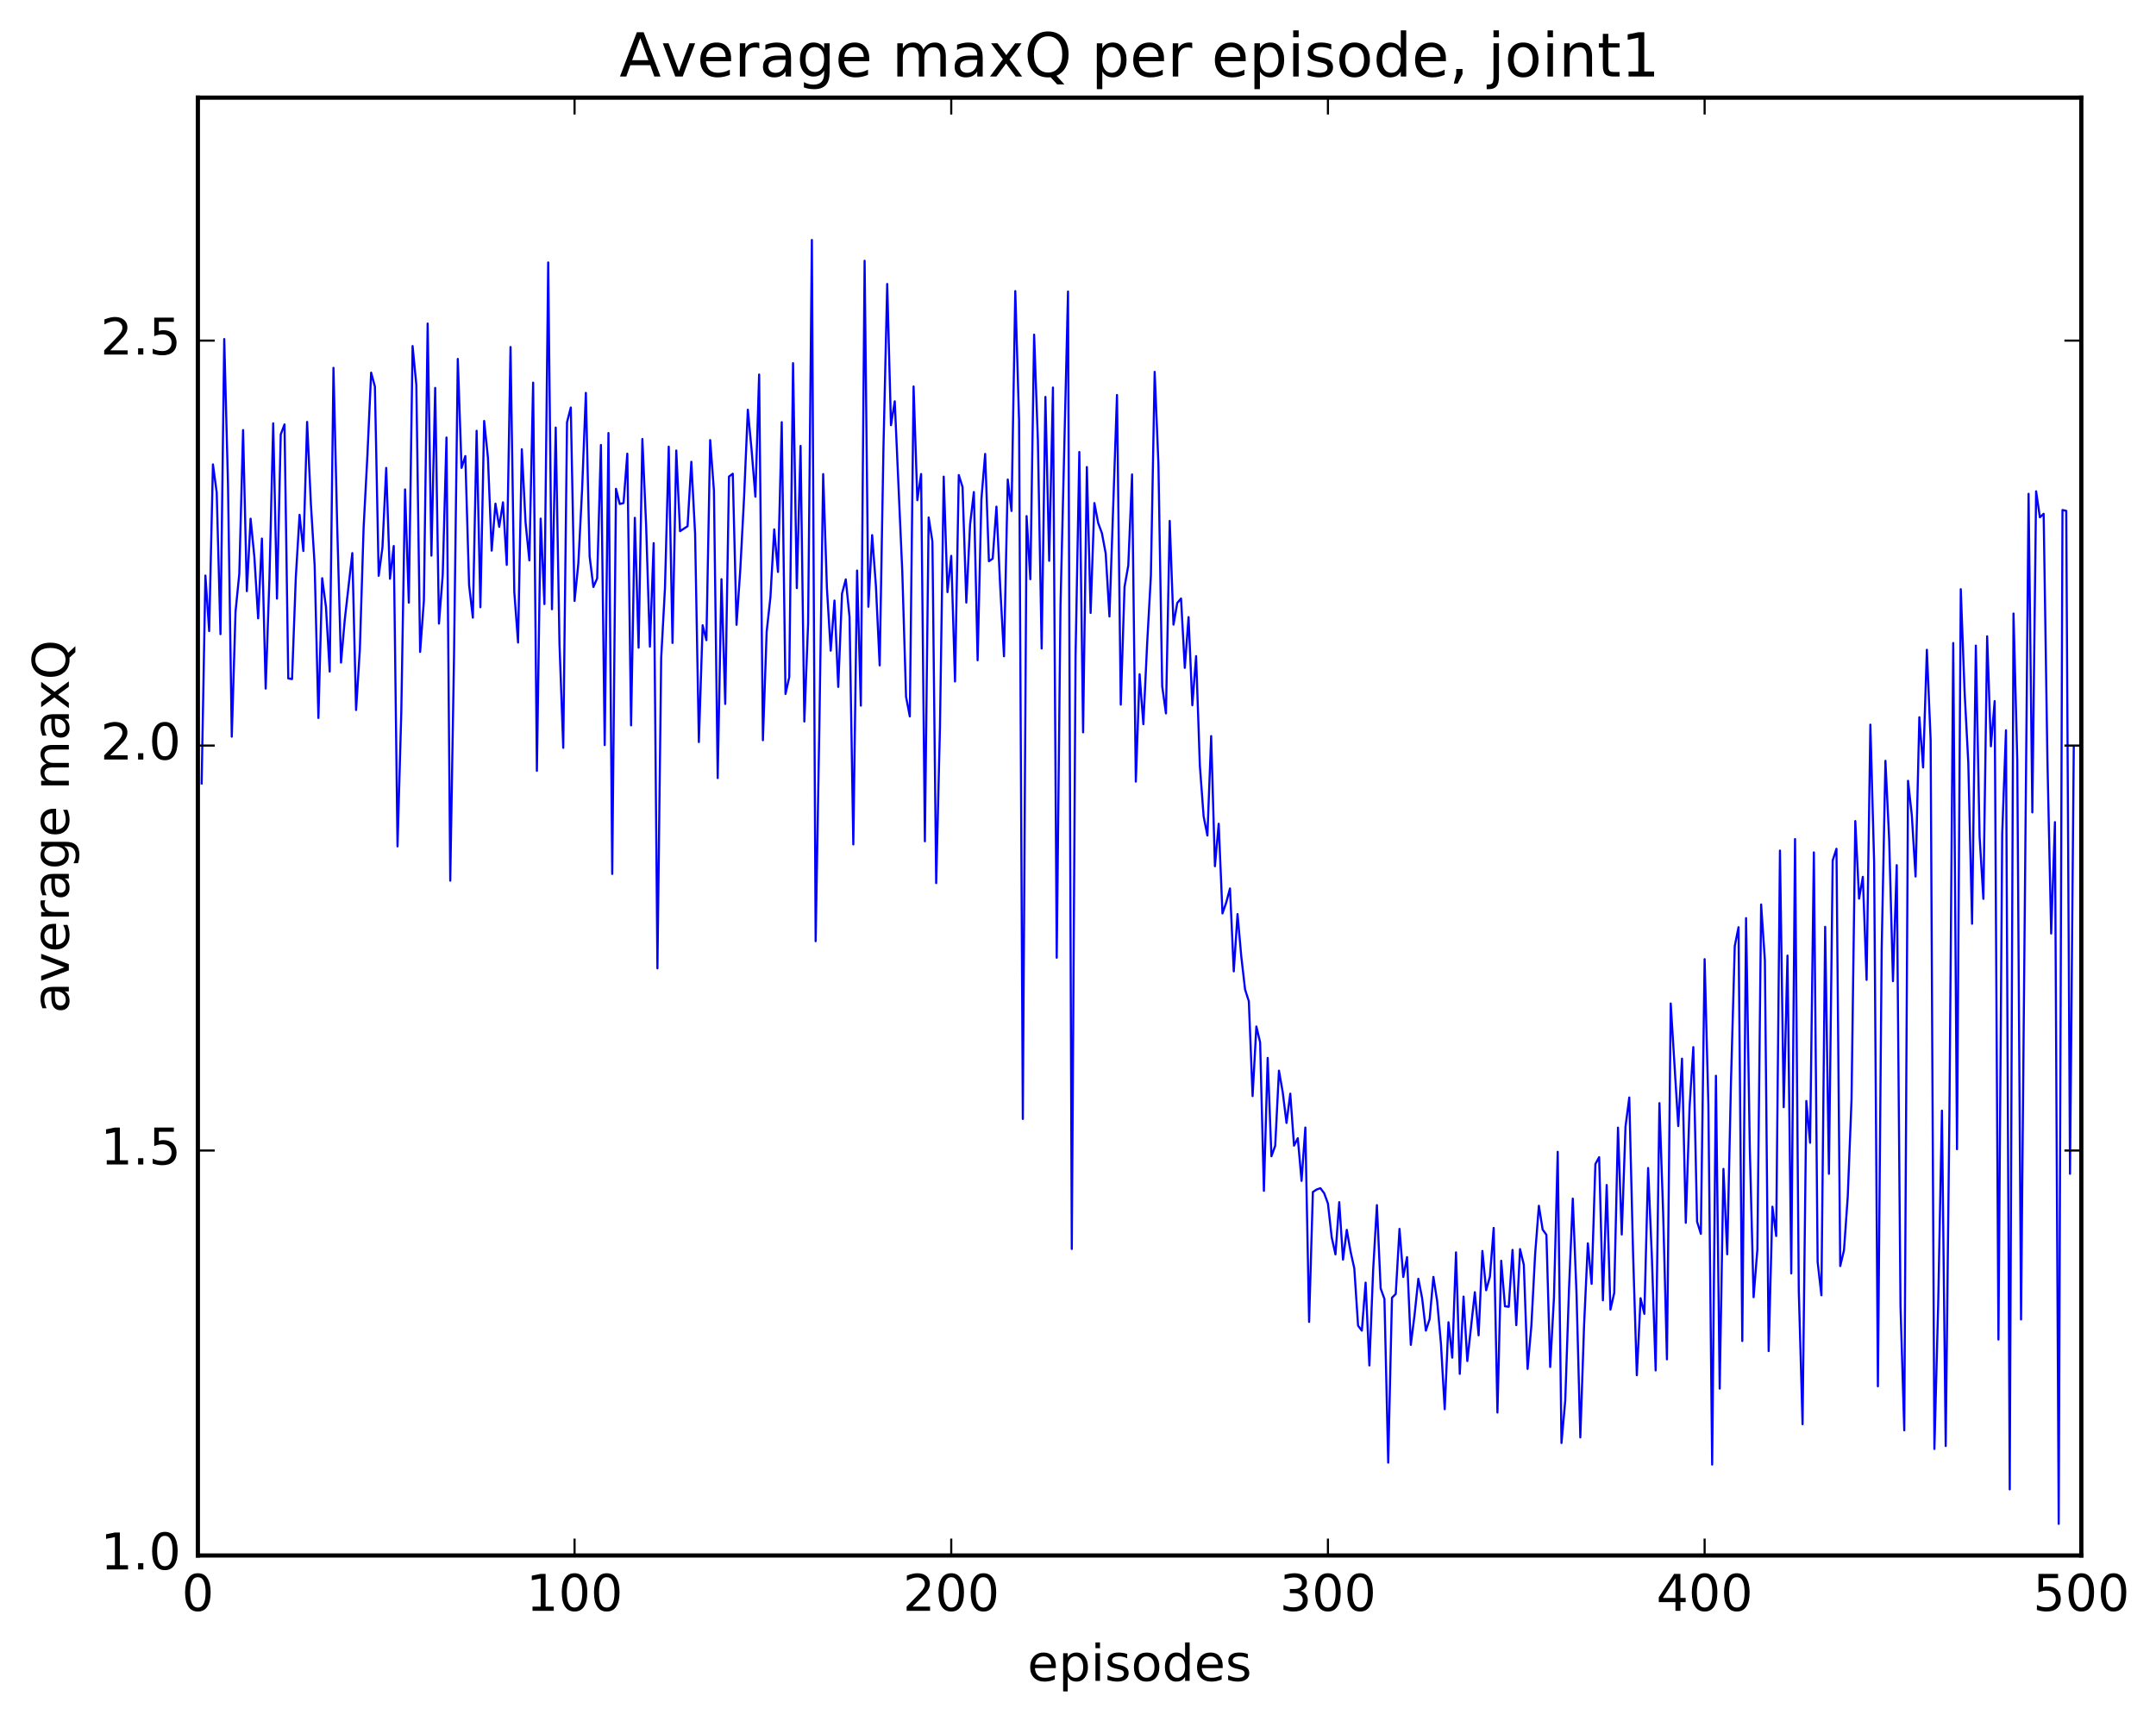 <?xml version="1.0" encoding="utf-8" standalone="no"?>
<!DOCTYPE svg PUBLIC "-//W3C//DTD SVG 1.1//EN"
  "http://www.w3.org/Graphics/SVG/1.1/DTD/svg11.dtd">
<!-- Created with matplotlib (http://matplotlib.org/) -->
<svg height="408pt" version="1.1" viewBox="0 0 511 408" width="511pt" xmlns="http://www.w3.org/2000/svg" xmlns:xlink="http://www.w3.org/1999/xlink">
 <defs>
  <style type="text/css">
*{stroke-linecap:butt;stroke-linejoin:round;stroke-miterlimit:100000;}
  </style>
 </defs>
 <g id="figure_1">
  <g id="patch_1">
   <path d="M 0 408.169 
L 511.95 408.169 
L 511.95 0 
L 0 0 
z
" style="fill:#ffffff;"/>
  </g>
  <g id="axes_1">
   <g id="patch_2">
    <path d="M 46.898 368.742 
L 493.298 368.742 
L 493.298 23.142 
L 46.898 23.142 
z
" style="fill:#ffffff;"/>
   </g>
   <g id="line2d_1">
    <path clip-path="url(#p06e5ae8730)" d="M 47.79 185.722 
L 48.683 136.437 
L 49.576 149.6 
L 50.469 110.088 
L 51.361 116.754 
L 52.254 150.332 
L 53.147 80.374 
L 54.04 114.935 
L 54.933 174.639 
L 55.825 144.963 
L 56.718 136.006 
L 57.611 101.953 
L 58.504 140.141 
L 59.397 122.96 
L 60.289 132.054 
L 61.182 146.595 
L 62.075 127.671 
L 62.968 163.232 
L 63.861 137.112 
L 64.754 100.355 
L 65.646 141.906 
L 66.539 102.986 
L 67.432 100.616 
L 68.325 160.825 
L 69.218 160.987 
L 70.11 136.837 
L 71.003 122.041 
L 71.896 130.62 
L 72.789 100.016 
L 73.681 119.39 
L 74.574 133.997 
L 75.467 170.205 
L 76.36 137.064 
L 77.253 143.84 
L 78.145 159.2 
L 79.038 87.2 
L 79.931 125.047 
L 80.824 157.076 
L 81.717 146.879 
L 83.502 131.111 
L 84.395 168.319 
L 85.288 153.939 
L 86.181 125.048 
L 87.073 108.077 
L 87.966 88.332 
L 88.859 91.66 
L 89.752 136.497 
L 90.645 129.773 
L 91.537 110.925 
L 92.43 137.206 
L 93.323 129.431 
L 94.216 200.647 
L 95.109 168.97 
L 96.001 116.017 
L 96.894 142.872 
L 97.787 82.031 
L 98.68 91.244 
L 99.573 154.539 
L 100.466 142.399 
L 101.358 76.696 
L 102.251 131.719 
L 103.144 91.951 
L 104.037 147.832 
L 104.93 136.286 
L 105.822 103.717 
L 106.715 208.772 
L 107.608 155.647 
L 108.501 85.085 
L 109.394 110.924 
L 110.286 108.109 
L 111.179 138.695 
L 112.072 146.429 
L 112.965 102.123 
L 113.858 143.943 
L 114.75 99.796 
L 115.643 108.45 
L 116.536 130.531 
L 117.429 119.395 
L 118.322 124.907 
L 119.214 119.079 
L 120.107 133.913 
L 121 82.263 
L 121.893 140.324 
L 122.785 152.321 
L 123.678 106.497 
L 124.571 123.917 
L 125.464 132.842 
L 126.357 90.706 
L 127.249 182.731 
L 128.142 122.943 
L 129.035 143.202 
L 129.928 62.214 
L 130.821 144.426 
L 131.714 101.357 
L 132.606 152.694 
L 133.499 177.276 
L 134.392 100.097 
L 135.285 96.602 
L 136.178 142.464 
L 137.07 133.603 
L 137.963 116.122 
L 138.856 93.14 
L 139.749 131.918 
L 140.642 139.153 
L 141.534 137.101 
L 142.427 105.479 
L 143.32 176.623 
L 144.213 102.659 
L 145.106 207.173 
L 145.998 115.876 
L 146.891 119.481 
L 147.784 119.25 
L 148.677 107.549 
L 149.57 171.955 
L 150.462 122.749 
L 151.355 153.543 
L 152.248 104.064 
L 153.141 124.57 
L 154.034 153.293 
L 154.926 128.751 
L 155.819 229.561 
L 156.712 155.939 
L 157.605 139.433 
L 158.498 105.883 
L 159.39 152.416 
L 160.283 106.798 
L 161.176 125.923 
L 162.962 124.747 
L 163.854 109.463 
L 164.747 126.568 
L 165.64 175.909 
L 166.533 148.221 
L 167.425 151.767 
L 168.318 104.324 
L 169.211 116.321 
L 170.104 184.445 
L 170.997 137.3 
L 171.889 166.877 
L 172.782 112.965 
L 173.675 112.301 
L 174.568 148.123 
L 175.461 134.977 
L 176.353 117.939 
L 177.246 97.126 
L 178.139 106.691 
L 179.032 117.738 
L 179.925 88.783 
L 180.817 175.476 
L 181.71 149.743 
L 182.603 141.566 
L 183.496 125.497 
L 184.389 135.584 
L 185.281 100.081 
L 186.174 164.507 
L 187.067 160.499 
L 187.96 86.094 
L 188.853 139.419 
L 189.745 105.708 
L 190.638 171.042 
L 191.531 147.868 
L 192.424 56.88 
L 193.317 223.119 
L 194.209 171.613 
L 195.102 112.385 
L 195.995 139.479 
L 196.888 154.251 
L 197.781 142.364 
L 198.673 162.845 
L 199.566 140.743 
L 200.459 137.344 
L 201.352 146.281 
L 202.245 200.181 
L 203.137 135.251 
L 204.03 167.279 
L 204.923 61.815 
L 205.816 143.838 
L 206.709 126.855 
L 207.601 138.869 
L 208.494 157.736 
L 209.387 106.317 
L 210.28 67.317 
L 211.173 100.793 
L 212.065 95.132 
L 213.851 135.467 
L 214.744 165.16 
L 215.637 169.836 
L 216.53 91.616 
L 217.422 118.581 
L 218.315 112.374 
L 219.208 199.434 
L 220.101 122.671 
L 220.994 128.363 
L 221.886 209.348 
L 222.779 172.577 
L 223.672 112.986 
L 224.565 140.373 
L 225.458 131.77 
L 226.35 161.555 
L 227.243 112.612 
L 228.136 115.464 
L 229.029 142.85 
L 229.922 124.34 
L 230.814 116.647 
L 231.707 156.525 
L 232.6 118.366 
L 233.493 107.598 
L 234.386 133.046 
L 235.278 132.437 
L 236.171 120.102 
L 237.064 139.137 
L 237.957 155.575 
L 238.85 113.674 
L 239.742 121.134 
L 240.635 69.004 
L 241.528 99.622 
L 242.421 265.258 
L 243.314 122.343 
L 244.206 137.305 
L 245.099 79.332 
L 245.992 104.397 
L 246.885 153.736 
L 247.778 94.093 
L 248.67 132.94 
L 249.563 91.87 
L 250.456 227.043 
L 251.349 143.52 
L 253.134 69.106 
L 254.027 296.084 
L 254.92 155.476 
L 255.813 107.146 
L 256.705 173.606 
L 257.598 110.71 
L 258.491 145.301 
L 259.384 119.248 
L 260.277 123.971 
L 261.17 126.393 
L 262.062 131.201 
L 262.955 146.145 
L 264.741 93.631 
L 265.634 167.049 
L 266.526 139.158 
L 267.419 134.047 
L 268.312 112.469 
L 269.205 185.288 
L 270.098 159.835 
L 270.99 171.68 
L 271.883 152.672 
L 272.776 136.455 
L 273.669 88.149 
L 274.562 110.004 
L 275.454 162.667 
L 276.347 169.124 
L 277.24 123.487 
L 278.133 148.081 
L 279.026 142.931 
L 279.918 141.883 
L 280.811 158.324 
L 281.704 146.293 
L 282.597 167.183 
L 283.49 155.535 
L 284.382 181.513 
L 285.275 193.542 
L 286.168 198.074 
L 287.061 174.487 
L 287.954 205.352 
L 288.846 195.28 
L 289.739 216.541 
L 290.632 213.949 
L 291.525 210.614 
L 292.418 230.277 
L 293.31 216.691 
L 294.203 226.772 
L 295.096 234.559 
L 295.989 237.374 
L 296.882 259.843 
L 297.774 243.338 
L 298.667 247.101 
L 299.56 282.301 
L 300.453 250.79 
L 301.346 274.109 
L 302.238 271.621 
L 303.131 253.806 
L 304.024 258.927 
L 304.917 266.203 
L 305.81 259.261 
L 306.702 271.586 
L 307.595 269.82 
L 308.488 279.946 
L 309.381 267.291 
L 310.274 313.372 
L 311.166 282.578 
L 312.059 281.99 
L 312.952 281.677 
L 313.845 282.866 
L 314.738 285.3 
L 315.63 293.318 
L 316.523 297.373 
L 317.416 284.986 
L 318.309 298.612 
L 319.202 291.549 
L 320.094 296.66 
L 320.987 300.68 
L 321.88 314.261 
L 322.773 315.449 
L 323.666 304.058 
L 324.558 323.695 
L 325.451 301.145 
L 326.344 285.685 
L 327.237 305.443 
L 328.13 307.935 
L 329.022 346.737 
L 329.915 307.636 
L 330.808 306.755 
L 331.701 291.323 
L 332.594 302.726 
L 333.486 298.013 
L 334.379 318.819 
L 335.272 311.695 
L 336.165 303.152 
L 337.058 307.7 
L 337.95 315.444 
L 338.843 312.692 
L 339.736 302.7 
L 340.629 308.457 
L 341.522 318.527 
L 342.414 334.064 
L 343.307 313.449 
L 344.2 321.845 
L 345.093 296.889 
L 345.986 325.692 
L 346.878 307.364 
L 347.771 322.646 
L 349.557 306.336 
L 350.45 316.563 
L 351.342 296.55 
L 352.235 305.868 
L 353.128 302.647 
L 354.021 291.088 
L 354.913 334.859 
L 355.806 298.879 
L 356.699 309.679 
L 357.592 309.784 
L 358.485 296.3 
L 359.377 314.137 
L 360.27 296.109 
L 361.163 299.813 
L 362.056 324.518 
L 362.949 314.341 
L 363.841 297.388 
L 364.734 285.832 
L 365.627 291.484 
L 366.52 292.722 
L 367.413 324.06 
L 368.305 307.702 
L 369.198 273.049 
L 370.091 342.08 
L 370.984 332 
L 371.877 305.515 
L 372.769 284.139 
L 373.662 306.889 
L 374.555 340.757 
L 375.448 314.172 
L 376.341 294.744 
L 377.233 304.36 
L 378.126 275.966 
L 379.019 274.314 
L 379.912 308.257 
L 380.805 280.912 
L 381.697 310.458 
L 382.59 306.496 
L 383.483 267.319 
L 384.376 292.65 
L 385.269 267.026 
L 386.161 260.175 
L 387.054 296.957 
L 387.947 326.015 
L 388.84 307.749 
L 389.733 311.466 
L 390.625 276.889 
L 391.518 298.093 
L 392.411 324.875 
L 393.304 261.514 
L 394.197 287.888 
L 395.089 322.256 
L 395.982 237.886 
L 397.768 266.94 
L 398.661 250.961 
L 399.553 289.874 
L 400.446 262.507 
L 401.339 248.229 
L 402.232 289.601 
L 403.125 292.498 
L 404.017 227.38 
L 404.91 262.007 
L 405.803 347.199 
L 406.696 255.023 
L 407.589 329.195 
L 408.481 277.097 
L 409.374 297.344 
L 410.267 256.344 
L 411.16 224.269 
L 412.053 219.805 
L 412.945 317.903 
L 413.838 217.651 
L 414.731 272.373 
L 415.624 307.517 
L 416.517 296.247 
L 417.409 214.415 
L 418.302 227.68 
L 419.195 320.293 
L 420.088 286.057 
L 420.981 293.017 
L 421.873 201.637 
L 422.766 262.472 
L 423.659 226.526 
L 424.552 301.877 
L 425.445 198.904 
L 426.337 306.066 
L 427.23 337.624 
L 428.123 260.994 
L 429.016 270.903 
L 429.909 202.073 
L 430.801 299.14 
L 431.694 307.053 
L 432.587 219.717 
L 433.48 278.267 
L 434.373 203.978 
L 435.265 201.208 
L 436.158 300.134 
L 437.051 296.361 
L 437.944 283.621 
L 438.837 260.702 
L 439.729 194.64 
L 440.622 213.031 
L 441.515 207.864 
L 442.408 232.292 
L 443.301 171.784 
L 444.193 204.405 
L 445.086 328.634 
L 445.979 225.113 
L 446.872 180.362 
L 447.765 199.147 
L 448.658 232.593 
L 449.55 205.099 
L 450.443 309.674 
L 451.336 339.072 
L 452.229 185.099 
L 453.122 193.241 
L 454.014 207.786 
L 454.907 170.025 
L 455.8 181.931 
L 456.693 154.036 
L 457.586 175.438 
L 458.478 343.484 
L 459.371 309.264 
L 460.264 263.295 
L 461.157 342.796 
L 462.05 262.661 
L 462.942 152.435 
L 463.835 272.43 
L 464.728 139.676 
L 465.621 163.745 
L 466.514 180.876 
L 467.406 218.985 
L 468.299 153.044 
L 469.192 198.357 
L 470.085 213.083 
L 470.978 150.841 
L 471.87 176.923 
L 472.763 166.198 
L 473.656 317.562 
L 474.549 197.675 
L 475.442 173.12 
L 476.334 353.079 
L 477.227 145.441 
L 478.12 180.245 
L 479.013 312.791 
L 480.798 117.058 
L 481.691 192.582 
L 482.584 116.465 
L 483.477 122.63 
L 484.37 121.798 
L 485.262 179.987 
L 486.155 221.298 
L 487.048 194.897 
L 487.941 361.247 
L 488.834 120.904 
L 489.726 121.099 
L 490.619 278.26 
L 491.512 176.949 
L 491.512 176.949 
" style="fill:none;stroke:#0000ff;stroke-linecap:square;stroke-width:0.5;"/>
   </g>
   <g id="patch_3">
    <path d="M 46.898 368.742 
L 493.298 368.742 
" style="fill:none;stroke:#000000;stroke-linecap:square;stroke-linejoin:miter;"/>
   </g>
   <g id="patch_4">
    <path d="M 493.298 368.742 
L 493.298 23.142 
" style="fill:none;stroke:#000000;stroke-linecap:square;stroke-linejoin:miter;"/>
   </g>
   <g id="patch_5">
    <path d="M 46.898 368.742 
L 46.898 23.142 
" style="fill:none;stroke:#000000;stroke-linecap:square;stroke-linejoin:miter;"/>
   </g>
   <g id="patch_6">
    <path d="M 46.898 23.142 
L 493.298 23.142 
" style="fill:none;stroke:#000000;stroke-linecap:square;stroke-linejoin:miter;"/>
   </g>
   <g id="matplotlib.axis_1">
    <g id="xtick_1">
     <g id="line2d_2">
      <defs>
       <path d="M 0 0 
L 0 -4 
" id="me1d4333e97" style="stroke:#000000;stroke-width:0.5;"/>
      </defs>
      <g>
       <use style="stroke:#000000;stroke-width:0.5;" x="46.898" xlink:href="#me1d4333e97" y="368.742"/>
      </g>
     </g>
     <g id="line2d_3">
      <defs>
       <path d="M 0 0 
L 0 4 
" id="m73106b1944" style="stroke:#000000;stroke-width:0.5;"/>
      </defs>
      <g>
       <use style="stroke:#000000;stroke-width:0.5;" x="46.898" xlink:href="#m73106b1944" y="23.142"/>
      </g>
     </g>
     <g id="text_1">
      <!-- 0 -->
      <defs>
       <path d="M 31.781 66.406 
Q 24.172 66.406 20.328 58.906 
Q 16.5 51.422 16.5 36.375 
Q 16.5 21.391 20.328 13.891 
Q 24.172 6.391 31.781 6.391 
Q 39.453 6.391 43.281 13.891 
Q 47.125 21.391 47.125 36.375 
Q 47.125 51.422 43.281 58.906 
Q 39.453 66.406 31.781 66.406 
M 31.781 74.219 
Q 44.047 74.219 50.516 64.516 
Q 56.984 54.828 56.984 36.375 
Q 56.984 17.969 50.516 8.266 
Q 44.047 -1.422 31.781 -1.422 
Q 19.531 -1.422 13.062 8.266 
Q 6.594 17.969 6.594 36.375 
Q 6.594 54.828 13.062 64.516 
Q 19.531 74.219 31.781 74.219 
" id="BitstreamVeraSans-Roman-30"/>
      </defs>
      <g transform="translate(43.08 381.86)scale(0.12 -0.12)">
       <use xlink:href="#BitstreamVeraSans-Roman-30"/>
      </g>
     </g>
    </g>
    <g id="xtick_2">
     <g id="line2d_4">
      <g>
       <use style="stroke:#000000;stroke-width:0.5;" x="136.178" xlink:href="#me1d4333e97" y="368.742"/>
      </g>
     </g>
     <g id="line2d_5">
      <g>
       <use style="stroke:#000000;stroke-width:0.5;" x="136.178" xlink:href="#m73106b1944" y="23.142"/>
      </g>
     </g>
     <g id="text_2">
      <!-- 100 -->
      <defs>
       <path d="M 12.406 8.297 
L 28.516 8.297 
L 28.516 63.922 
L 10.984 60.406 
L 10.984 69.391 
L 28.422 72.906 
L 38.281 72.906 
L 38.281 8.297 
L 54.391 8.297 
L 54.391 0 
L 12.406 0 
z
" id="BitstreamVeraSans-Roman-31"/>
      </defs>
      <g transform="translate(124.725 381.86)scale(0.12 -0.12)">
       <use xlink:href="#BitstreamVeraSans-Roman-31"/>
       <use x="63.623" xlink:href="#BitstreamVeraSans-Roman-30"/>
       <use x="127.246" xlink:href="#BitstreamVeraSans-Roman-30"/>
      </g>
     </g>
    </g>
    <g id="xtick_3">
     <g id="line2d_6">
      <g>
       <use style="stroke:#000000;stroke-width:0.5;" x="225.458" xlink:href="#me1d4333e97" y="368.742"/>
      </g>
     </g>
     <g id="line2d_7">
      <g>
       <use style="stroke:#000000;stroke-width:0.5;" x="225.458" xlink:href="#m73106b1944" y="23.142"/>
      </g>
     </g>
     <g id="text_3">
      <!-- 200 -->
      <defs>
       <path d="M 19.188 8.297 
L 53.609 8.297 
L 53.609 0 
L 7.328 0 
L 7.328 8.297 
Q 12.938 14.109 22.625 23.891 
Q 32.328 33.688 34.812 36.531 
Q 39.547 41.844 41.422 45.531 
Q 43.312 49.219 43.312 52.781 
Q 43.312 58.594 39.234 62.25 
Q 35.156 65.922 28.609 65.922 
Q 23.969 65.922 18.812 64.312 
Q 13.672 62.703 7.812 59.422 
L 7.812 69.391 
Q 13.766 71.781 18.938 73 
Q 24.125 74.219 28.422 74.219 
Q 39.75 74.219 46.484 68.547 
Q 53.219 62.891 53.219 53.422 
Q 53.219 48.922 51.531 44.891 
Q 49.859 40.875 45.406 35.406 
Q 44.188 33.984 37.641 27.219 
Q 31.109 20.453 19.188 8.297 
" id="BitstreamVeraSans-Roman-32"/>
      </defs>
      <g transform="translate(214.005 381.86)scale(0.12 -0.12)">
       <use xlink:href="#BitstreamVeraSans-Roman-32"/>
       <use x="63.623" xlink:href="#BitstreamVeraSans-Roman-30"/>
       <use x="127.246" xlink:href="#BitstreamVeraSans-Roman-30"/>
      </g>
     </g>
    </g>
    <g id="xtick_4">
     <g id="line2d_8">
      <g>
       <use style="stroke:#000000;stroke-width:0.5;" x="314.738" xlink:href="#me1d4333e97" y="368.742"/>
      </g>
     </g>
     <g id="line2d_9">
      <g>
       <use style="stroke:#000000;stroke-width:0.5;" x="314.738" xlink:href="#m73106b1944" y="23.142"/>
      </g>
     </g>
     <g id="text_4">
      <!-- 300 -->
      <defs>
       <path d="M 40.578 39.312 
Q 47.656 37.797 51.625 33 
Q 55.609 28.219 55.609 21.188 
Q 55.609 10.406 48.188 4.484 
Q 40.766 -1.422 27.094 -1.422 
Q 22.516 -1.422 17.656 -0.516 
Q 12.797 0.391 7.625 2.203 
L 7.625 11.719 
Q 11.719 9.328 16.594 8.109 
Q 21.484 6.891 26.812 6.891 
Q 36.078 6.891 40.938 10.547 
Q 45.797 14.203 45.797 21.188 
Q 45.797 27.641 41.281 31.266 
Q 36.766 34.906 28.719 34.906 
L 20.219 34.906 
L 20.219 43.016 
L 29.109 43.016 
Q 36.375 43.016 40.234 45.922 
Q 44.094 48.828 44.094 54.297 
Q 44.094 59.906 40.109 62.906 
Q 36.141 65.922 28.719 65.922 
Q 24.656 65.922 20.016 65.031 
Q 15.375 64.156 9.812 62.312 
L 9.812 71.094 
Q 15.438 72.656 20.344 73.438 
Q 25.25 74.219 29.594 74.219 
Q 40.828 74.219 47.359 69.109 
Q 53.906 64.016 53.906 55.328 
Q 53.906 49.266 50.438 45.094 
Q 46.969 40.922 40.578 39.312 
" id="BitstreamVeraSans-Roman-33"/>
      </defs>
      <g transform="translate(303.285 381.86)scale(0.12 -0.12)">
       <use xlink:href="#BitstreamVeraSans-Roman-33"/>
       <use x="63.623" xlink:href="#BitstreamVeraSans-Roman-30"/>
       <use x="127.246" xlink:href="#BitstreamVeraSans-Roman-30"/>
      </g>
     </g>
    </g>
    <g id="xtick_5">
     <g id="line2d_10">
      <g>
       <use style="stroke:#000000;stroke-width:0.5;" x="404.017" xlink:href="#me1d4333e97" y="368.742"/>
      </g>
     </g>
     <g id="line2d_11">
      <g>
       <use style="stroke:#000000;stroke-width:0.5;" x="404.017" xlink:href="#m73106b1944" y="23.142"/>
      </g>
     </g>
     <g id="text_5">
      <!-- 400 -->
      <defs>
       <path d="M 37.797 64.312 
L 12.891 25.391 
L 37.797 25.391 
z
M 35.203 72.906 
L 47.609 72.906 
L 47.609 25.391 
L 58.016 25.391 
L 58.016 17.188 
L 47.609 17.188 
L 47.609 0 
L 37.797 0 
L 37.797 17.188 
L 4.891 17.188 
L 4.891 26.703 
z
" id="BitstreamVeraSans-Roman-34"/>
      </defs>
      <g transform="translate(392.565 381.86)scale(0.12 -0.12)">
       <use xlink:href="#BitstreamVeraSans-Roman-34"/>
       <use x="63.623" xlink:href="#BitstreamVeraSans-Roman-30"/>
       <use x="127.246" xlink:href="#BitstreamVeraSans-Roman-30"/>
      </g>
     </g>
    </g>
    <g id="xtick_6">
     <g id="line2d_12">
      <g>
       <use style="stroke:#000000;stroke-width:0.5;" x="493.298" xlink:href="#me1d4333e97" y="368.742"/>
      </g>
     </g>
     <g id="line2d_13">
      <g>
       <use style="stroke:#000000;stroke-width:0.5;" x="493.298" xlink:href="#m73106b1944" y="23.142"/>
      </g>
     </g>
     <g id="text_6">
      <!-- 500 -->
      <defs>
       <path d="M 10.797 72.906 
L 49.516 72.906 
L 49.516 64.594 
L 19.828 64.594 
L 19.828 46.734 
Q 21.969 47.469 24.109 47.828 
Q 26.266 48.188 28.422 48.188 
Q 40.625 48.188 47.75 41.5 
Q 54.891 34.812 54.891 23.391 
Q 54.891 11.625 47.562 5.094 
Q 40.234 -1.422 26.906 -1.422 
Q 22.312 -1.422 17.547 -0.641 
Q 12.797 0.141 7.719 1.703 
L 7.719 11.625 
Q 12.109 9.234 16.797 8.062 
Q 21.484 6.891 26.703 6.891 
Q 35.156 6.891 40.078 11.328 
Q 45.016 15.766 45.016 23.391 
Q 45.016 31 40.078 35.438 
Q 35.156 39.891 26.703 39.891 
Q 22.75 39.891 18.812 39.016 
Q 14.891 38.141 10.797 36.281 
z
" id="BitstreamVeraSans-Roman-35"/>
      </defs>
      <g transform="translate(481.845 381.86)scale(0.12 -0.12)">
       <use xlink:href="#BitstreamVeraSans-Roman-35"/>
       <use x="63.623" xlink:href="#BitstreamVeraSans-Roman-30"/>
       <use x="127.246" xlink:href="#BitstreamVeraSans-Roman-30"/>
      </g>
     </g>
    </g>
    <g id="text_7">
     <!-- episodes -->
     <defs>
      <path d="M 45.406 46.391 
L 45.406 75.984 
L 54.391 75.984 
L 54.391 0 
L 45.406 0 
L 45.406 8.203 
Q 42.578 3.328 38.25 0.953 
Q 33.938 -1.422 27.875 -1.422 
Q 17.969 -1.422 11.734 6.484 
Q 5.516 14.406 5.516 27.297 
Q 5.516 40.188 11.734 48.094 
Q 17.969 56 27.875 56 
Q 33.938 56 38.25 53.625 
Q 42.578 51.266 45.406 46.391 
M 14.797 27.297 
Q 14.797 17.391 18.875 11.75 
Q 22.953 6.109 30.078 6.109 
Q 37.203 6.109 41.297 11.75 
Q 45.406 17.391 45.406 27.297 
Q 45.406 37.203 41.297 42.844 
Q 37.203 48.484 30.078 48.484 
Q 22.953 48.484 18.875 42.844 
Q 14.797 37.203 14.797 27.297 
" id="BitstreamVeraSans-Roman-64"/>
      <path d="M 56.203 29.594 
L 56.203 25.203 
L 14.891 25.203 
Q 15.484 15.922 20.484 11.062 
Q 25.484 6.203 34.422 6.203 
Q 39.594 6.203 44.453 7.469 
Q 49.312 8.734 54.109 11.281 
L 54.109 2.781 
Q 49.266 0.734 44.188 -0.344 
Q 39.109 -1.422 33.891 -1.422 
Q 20.797 -1.422 13.156 6.188 
Q 5.516 13.812 5.516 26.812 
Q 5.516 40.234 12.766 48.109 
Q 20.016 56 32.328 56 
Q 43.359 56 49.781 48.891 
Q 56.203 41.797 56.203 29.594 
M 47.219 32.234 
Q 47.125 39.594 43.094 43.984 
Q 39.062 48.391 32.422 48.391 
Q 24.906 48.391 20.391 44.141 
Q 15.875 39.891 15.188 32.172 
z
" id="BitstreamVeraSans-Roman-65"/>
      <path d="M 18.109 8.203 
L 18.109 -20.797 
L 9.078 -20.797 
L 9.078 54.688 
L 18.109 54.688 
L 18.109 46.391 
Q 20.953 51.266 25.266 53.625 
Q 29.594 56 35.594 56 
Q 45.562 56 51.781 48.094 
Q 58.016 40.188 58.016 27.297 
Q 58.016 14.406 51.781 6.484 
Q 45.562 -1.422 35.594 -1.422 
Q 29.594 -1.422 25.266 0.953 
Q 20.953 3.328 18.109 8.203 
M 48.688 27.297 
Q 48.688 37.203 44.609 42.844 
Q 40.531 48.484 33.406 48.484 
Q 26.266 48.484 22.188 42.844 
Q 18.109 37.203 18.109 27.297 
Q 18.109 17.391 22.188 11.75 
Q 26.266 6.109 33.406 6.109 
Q 40.531 6.109 44.609 11.75 
Q 48.688 17.391 48.688 27.297 
" id="BitstreamVeraSans-Roman-70"/>
      <path d="M 30.609 48.391 
Q 23.391 48.391 19.188 42.75 
Q 14.984 37.109 14.984 27.297 
Q 14.984 17.484 19.156 11.844 
Q 23.344 6.203 30.609 6.203 
Q 37.797 6.203 41.984 11.859 
Q 46.188 17.531 46.188 27.297 
Q 46.188 37.016 41.984 42.703 
Q 37.797 48.391 30.609 48.391 
M 30.609 56 
Q 42.328 56 49.016 48.375 
Q 55.719 40.766 55.719 27.297 
Q 55.719 13.875 49.016 6.219 
Q 42.328 -1.422 30.609 -1.422 
Q 18.844 -1.422 12.172 6.219 
Q 5.516 13.875 5.516 27.297 
Q 5.516 40.766 12.172 48.375 
Q 18.844 56 30.609 56 
" id="BitstreamVeraSans-Roman-6f"/>
      <path d="M 44.281 53.078 
L 44.281 44.578 
Q 40.484 46.531 36.375 47.5 
Q 32.281 48.484 27.875 48.484 
Q 21.188 48.484 17.844 46.438 
Q 14.5 44.391 14.5 40.281 
Q 14.5 37.156 16.891 35.375 
Q 19.281 33.594 26.516 31.984 
L 29.594 31.297 
Q 39.156 29.25 43.188 25.516 
Q 47.219 21.781 47.219 15.094 
Q 47.219 7.469 41.188 3.016 
Q 35.156 -1.422 24.609 -1.422 
Q 20.219 -1.422 15.453 -0.562 
Q 10.688 0.297 5.422 2 
L 5.422 11.281 
Q 10.406 8.688 15.234 7.391 
Q 20.062 6.109 24.812 6.109 
Q 31.156 6.109 34.562 8.281 
Q 37.984 10.453 37.984 14.406 
Q 37.984 18.062 35.516 20.016 
Q 33.062 21.969 24.703 23.781 
L 21.578 24.516 
Q 13.234 26.266 9.516 29.906 
Q 5.812 33.547 5.812 39.891 
Q 5.812 47.609 11.281 51.797 
Q 16.75 56 26.812 56 
Q 31.781 56 36.172 55.266 
Q 40.578 54.547 44.281 53.078 
" id="BitstreamVeraSans-Roman-73"/>
      <path d="M 9.422 54.688 
L 18.406 54.688 
L 18.406 0 
L 9.422 0 
z
M 9.422 75.984 
L 18.406 75.984 
L 18.406 64.594 
L 9.422 64.594 
z
" id="BitstreamVeraSans-Roman-69"/>
     </defs>
     <g transform="translate(243.506 398.474)scale(0.12 -0.12)">
      <use xlink:href="#BitstreamVeraSans-Roman-65"/>
      <use x="61.523" xlink:href="#BitstreamVeraSans-Roman-70"/>
      <use x="125.0" xlink:href="#BitstreamVeraSans-Roman-69"/>
      <use x="152.783" xlink:href="#BitstreamVeraSans-Roman-73"/>
      <use x="204.883" xlink:href="#BitstreamVeraSans-Roman-6f"/>
      <use x="266.064" xlink:href="#BitstreamVeraSans-Roman-64"/>
      <use x="329.541" xlink:href="#BitstreamVeraSans-Roman-65"/>
      <use x="391.064" xlink:href="#BitstreamVeraSans-Roman-73"/>
     </g>
    </g>
   </g>
   <g id="matplotlib.axis_2">
    <g id="ytick_1">
     <g id="line2d_14">
      <defs>
       <path d="M 0 0 
L 4 0 
" id="me41e317bbc" style="stroke:#000000;stroke-width:0.5;"/>
      </defs>
      <g>
       <use style="stroke:#000000;stroke-width:0.5;" x="46.898" xlink:href="#me41e317bbc" y="368.742"/>
      </g>
     </g>
     <g id="line2d_15">
      <defs>
       <path d="M 0 0 
L -4 0 
" id="m0e64edf760" style="stroke:#000000;stroke-width:0.5;"/>
      </defs>
      <g>
       <use style="stroke:#000000;stroke-width:0.5;" x="493.298" xlink:href="#m0e64edf760" y="368.742"/>
      </g>
     </g>
     <g id="text_8">
      <!-- 1.0 -->
      <defs>
       <path d="M 10.688 12.406 
L 21 12.406 
L 21 0 
L 10.688 0 
z
" id="BitstreamVeraSans-Roman-2e"/>
      </defs>
      <g transform="translate(23.814 372.053)scale(0.12 -0.12)">
       <use xlink:href="#BitstreamVeraSans-Roman-31"/>
       <use x="63.623" xlink:href="#BitstreamVeraSans-Roman-2e"/>
       <use x="95.41" xlink:href="#BitstreamVeraSans-Roman-30"/>
      </g>
     </g>
    </g>
    <g id="ytick_2">
     <g id="line2d_16">
      <g>
       <use style="stroke:#000000;stroke-width:0.5;" x="46.898" xlink:href="#me41e317bbc" y="272.742"/>
      </g>
     </g>
     <g id="line2d_17">
      <g>
       <use style="stroke:#000000;stroke-width:0.5;" x="493.298" xlink:href="#m0e64edf760" y="272.742"/>
      </g>
     </g>
     <g id="text_9">
      <!-- 1.5 -->
      <g transform="translate(23.814 276.053)scale(0.12 -0.12)">
       <use xlink:href="#BitstreamVeraSans-Roman-31"/>
       <use x="63.623" xlink:href="#BitstreamVeraSans-Roman-2e"/>
       <use x="95.41" xlink:href="#BitstreamVeraSans-Roman-35"/>
      </g>
     </g>
    </g>
    <g id="ytick_3">
     <g id="line2d_18">
      <g>
       <use style="stroke:#000000;stroke-width:0.5;" x="46.898" xlink:href="#me41e317bbc" y="176.742"/>
      </g>
     </g>
     <g id="line2d_19">
      <g>
       <use style="stroke:#000000;stroke-width:0.5;" x="493.298" xlink:href="#m0e64edf760" y="176.742"/>
      </g>
     </g>
     <g id="text_10">
      <!-- 2.0 -->
      <g transform="translate(23.814 180.053)scale(0.12 -0.12)">
       <use xlink:href="#BitstreamVeraSans-Roman-32"/>
       <use x="63.623" xlink:href="#BitstreamVeraSans-Roman-2e"/>
       <use x="95.41" xlink:href="#BitstreamVeraSans-Roman-30"/>
      </g>
     </g>
    </g>
    <g id="ytick_4">
     <g id="line2d_20">
      <g>
       <use style="stroke:#000000;stroke-width:0.5;" x="46.898" xlink:href="#me41e317bbc" y="80.742"/>
      </g>
     </g>
     <g id="line2d_21">
      <g>
       <use style="stroke:#000000;stroke-width:0.5;" x="493.298" xlink:href="#m0e64edf760" y="80.742"/>
      </g>
     </g>
     <g id="text_11">
      <!-- 2.5 -->
      <g transform="translate(23.814 84.053)scale(0.12 -0.12)">
       <use xlink:href="#BitstreamVeraSans-Roman-32"/>
       <use x="63.623" xlink:href="#BitstreamVeraSans-Roman-2e"/>
       <use x="95.41" xlink:href="#BitstreamVeraSans-Roman-35"/>
      </g>
     </g>
    </g>
    <g id="text_12">
     <!-- average maxQ -->
     <defs>
      <path d="M 39.406 66.219 
Q 28.656 66.219 22.328 58.203 
Q 16.016 50.203 16.016 36.375 
Q 16.016 22.609 22.328 14.594 
Q 28.656 6.594 39.406 6.594 
Q 50.141 6.594 56.422 14.594 
Q 62.703 22.609 62.703 36.375 
Q 62.703 50.203 56.422 58.203 
Q 50.141 66.219 39.406 66.219 
M 53.219 1.312 
L 66.219 -12.891 
L 54.297 -12.891 
L 43.5 -1.219 
Q 41.891 -1.312 41.031 -1.359 
Q 40.188 -1.422 39.406 -1.422 
Q 24.031 -1.422 14.812 8.859 
Q 5.609 19.141 5.609 36.375 
Q 5.609 53.656 14.812 63.938 
Q 24.031 74.219 39.406 74.219 
Q 54.734 74.219 63.906 63.938 
Q 73.094 53.656 73.094 36.375 
Q 73.094 23.688 67.984 14.641 
Q 62.891 5.609 53.219 1.312 
" id="BitstreamVeraSans-Roman-51"/>
      <path id="BitstreamVeraSans-Roman-20"/>
      <path d="M 54.891 54.688 
L 35.109 28.078 
L 55.906 0 
L 45.312 0 
L 29.391 21.484 
L 13.484 0 
L 2.875 0 
L 24.125 28.609 
L 4.688 54.688 
L 15.281 54.688 
L 29.781 35.203 
L 44.281 54.688 
z
" id="BitstreamVeraSans-Roman-78"/>
      <path d="M 2.984 54.688 
L 12.5 54.688 
L 29.594 8.797 
L 46.688 54.688 
L 56.203 54.688 
L 35.688 0 
L 23.484 0 
z
" id="BitstreamVeraSans-Roman-76"/>
      <path d="M 34.281 27.484 
Q 23.391 27.484 19.188 25 
Q 14.984 22.516 14.984 16.5 
Q 14.984 11.719 18.141 8.906 
Q 21.297 6.109 26.703 6.109 
Q 34.188 6.109 38.703 11.406 
Q 43.219 16.703 43.219 25.484 
L 43.219 27.484 
z
M 52.203 31.203 
L 52.203 0 
L 43.219 0 
L 43.219 8.297 
Q 40.141 3.328 35.547 0.953 
Q 30.953 -1.422 24.312 -1.422 
Q 15.922 -1.422 10.953 3.297 
Q 6 8.016 6 15.922 
Q 6 25.141 12.172 29.828 
Q 18.359 34.516 30.609 34.516 
L 43.219 34.516 
L 43.219 35.406 
Q 43.219 41.609 39.141 45 
Q 35.062 48.391 27.688 48.391 
Q 23 48.391 18.547 47.266 
Q 14.109 46.141 10.016 43.891 
L 10.016 52.203 
Q 14.938 54.109 19.578 55.047 
Q 24.219 56 28.609 56 
Q 40.484 56 46.344 49.844 
Q 52.203 43.703 52.203 31.203 
" id="BitstreamVeraSans-Roman-61"/>
      <path d="M 45.406 27.984 
Q 45.406 37.75 41.375 43.109 
Q 37.359 48.484 30.078 48.484 
Q 22.859 48.484 18.828 43.109 
Q 14.797 37.75 14.797 27.984 
Q 14.797 18.266 18.828 12.891 
Q 22.859 7.516 30.078 7.516 
Q 37.359 7.516 41.375 12.891 
Q 45.406 18.266 45.406 27.984 
M 54.391 6.781 
Q 54.391 -7.172 48.188 -13.984 
Q 42 -20.797 29.203 -20.797 
Q 24.469 -20.797 20.266 -20.094 
Q 16.062 -19.391 12.109 -17.922 
L 12.109 -9.188 
Q 16.062 -11.328 19.922 -12.344 
Q 23.781 -13.375 27.781 -13.375 
Q 36.625 -13.375 41.016 -8.766 
Q 45.406 -4.156 45.406 5.172 
L 45.406 9.625 
Q 42.625 4.781 38.281 2.391 
Q 33.938 0 27.875 0 
Q 17.828 0 11.672 7.656 
Q 5.516 15.328 5.516 27.984 
Q 5.516 40.672 11.672 48.328 
Q 17.828 56 27.875 56 
Q 33.938 56 38.281 53.609 
Q 42.625 51.219 45.406 46.391 
L 45.406 54.688 
L 54.391 54.688 
z
" id="BitstreamVeraSans-Roman-67"/>
      <path d="M 41.109 46.297 
Q 39.594 47.172 37.812 47.578 
Q 36.031 48 33.891 48 
Q 26.266 48 22.188 43.047 
Q 18.109 38.094 18.109 28.812 
L 18.109 0 
L 9.078 0 
L 9.078 54.688 
L 18.109 54.688 
L 18.109 46.188 
Q 20.953 51.172 25.484 53.578 
Q 30.031 56 36.531 56 
Q 37.453 56 38.578 55.875 
Q 39.703 55.766 41.062 55.516 
z
" id="BitstreamVeraSans-Roman-72"/>
      <path d="M 52 44.188 
Q 55.375 50.25 60.062 53.125 
Q 64.75 56 71.094 56 
Q 79.641 56 84.281 50.016 
Q 88.922 44.047 88.922 33.016 
L 88.922 0 
L 79.891 0 
L 79.891 32.719 
Q 79.891 40.578 77.094 44.375 
Q 74.312 48.188 68.609 48.188 
Q 61.625 48.188 57.562 43.547 
Q 53.516 38.922 53.516 30.906 
L 53.516 0 
L 44.484 0 
L 44.484 32.719 
Q 44.484 40.625 41.703 44.406 
Q 38.922 48.188 33.109 48.188 
Q 26.219 48.188 22.156 43.531 
Q 18.109 38.875 18.109 30.906 
L 18.109 0 
L 9.078 0 
L 9.078 54.688 
L 18.109 54.688 
L 18.109 46.188 
Q 21.188 51.219 25.484 53.609 
Q 29.781 56 35.688 56 
Q 41.656 56 45.828 52.969 
Q 50 49.953 52 44.188 
" id="BitstreamVeraSans-Roman-6d"/>
     </defs>
     <g transform="translate(16.318 240.209)rotate(-90.0)scale(0.12 -0.12)">
      <use xlink:href="#BitstreamVeraSans-Roman-61"/>
      <use x="61.279" xlink:href="#BitstreamVeraSans-Roman-76"/>
      <use x="120.459" xlink:href="#BitstreamVeraSans-Roman-65"/>
      <use x="181.982" xlink:href="#BitstreamVeraSans-Roman-72"/>
      <use x="223.096" xlink:href="#BitstreamVeraSans-Roman-61"/>
      <use x="284.375" xlink:href="#BitstreamVeraSans-Roman-67"/>
      <use x="347.852" xlink:href="#BitstreamVeraSans-Roman-65"/>
      <use x="409.375" xlink:href="#BitstreamVeraSans-Roman-20"/>
      <use x="441.162" xlink:href="#BitstreamVeraSans-Roman-6d"/>
      <use x="538.574" xlink:href="#BitstreamVeraSans-Roman-61"/>
      <use x="599.854" xlink:href="#BitstreamVeraSans-Roman-78"/>
      <use x="659.033" xlink:href="#BitstreamVeraSans-Roman-51"/>
     </g>
    </g>
   </g>
   <g id="text_13">
    <!-- Average maxQ per episode, joint1 -->
    <defs>
     <path d="M 9.422 54.688 
L 18.406 54.688 
L 18.406 -0.984 
Q 18.406 -11.422 14.422 -16.109 
Q 10.453 -20.797 1.609 -20.797 
L -1.812 -20.797 
L -1.812 -13.188 
L 0.594 -13.188 
Q 5.719 -13.188 7.562 -10.812 
Q 9.422 -8.453 9.422 -0.984 
z
M 9.422 75.984 
L 18.406 75.984 
L 18.406 64.594 
L 9.422 64.594 
z
" id="BitstreamVeraSans-Roman-6a"/>
     <path d="M 34.188 63.188 
L 20.797 26.906 
L 47.609 26.906 
z
M 28.609 72.906 
L 39.797 72.906 
L 67.578 0 
L 57.328 0 
L 50.688 18.703 
L 17.828 18.703 
L 11.188 0 
L 0.781 0 
z
" id="BitstreamVeraSans-Roman-41"/>
     <path d="M 18.312 70.219 
L 18.312 54.688 
L 36.812 54.688 
L 36.812 47.703 
L 18.312 47.703 
L 18.312 18.016 
Q 18.312 11.328 20.141 9.422 
Q 21.969 7.516 27.594 7.516 
L 36.812 7.516 
L 36.812 0 
L 27.594 0 
Q 17.188 0 13.234 3.875 
Q 9.281 7.766 9.281 18.016 
L 9.281 47.703 
L 2.688 47.703 
L 2.688 54.688 
L 9.281 54.688 
L 9.281 70.219 
z
" id="BitstreamVeraSans-Roman-74"/>
     <path d="M 11.719 12.406 
L 22.016 12.406 
L 22.016 4 
L 14.016 -11.625 
L 7.719 -11.625 
L 11.719 4 
z
" id="BitstreamVeraSans-Roman-2c"/>
     <path d="M 54.891 33.016 
L 54.891 0 
L 45.906 0 
L 45.906 32.719 
Q 45.906 40.484 42.875 44.328 
Q 39.844 48.188 33.797 48.188 
Q 26.516 48.188 22.312 43.547 
Q 18.109 38.922 18.109 30.906 
L 18.109 0 
L 9.078 0 
L 9.078 54.688 
L 18.109 54.688 
L 18.109 46.188 
Q 21.344 51.125 25.703 53.562 
Q 30.078 56 35.797 56 
Q 45.219 56 50.047 50.172 
Q 54.891 44.344 54.891 33.016 
" id="BitstreamVeraSans-Roman-6e"/>
    </defs>
    <g transform="translate(146.825 18.142)scale(0.144 -0.144)">
     <use xlink:href="#BitstreamVeraSans-Roman-41"/>
     <use x="68.33" xlink:href="#BitstreamVeraSans-Roman-76"/>
     <use x="127.51" xlink:href="#BitstreamVeraSans-Roman-65"/>
     <use x="189.033" xlink:href="#BitstreamVeraSans-Roman-72"/>
     <use x="230.146" xlink:href="#BitstreamVeraSans-Roman-61"/>
     <use x="291.426" xlink:href="#BitstreamVeraSans-Roman-67"/>
     <use x="354.902" xlink:href="#BitstreamVeraSans-Roman-65"/>
     <use x="416.426" xlink:href="#BitstreamVeraSans-Roman-20"/>
     <use x="448.213" xlink:href="#BitstreamVeraSans-Roman-6d"/>
     <use x="545.625" xlink:href="#BitstreamVeraSans-Roman-61"/>
     <use x="606.904" xlink:href="#BitstreamVeraSans-Roman-78"/>
     <use x="666.084" xlink:href="#BitstreamVeraSans-Roman-51"/>
     <use x="744.795" xlink:href="#BitstreamVeraSans-Roman-20"/>
     <use x="776.582" xlink:href="#BitstreamVeraSans-Roman-70"/>
     <use x="840.059" xlink:href="#BitstreamVeraSans-Roman-65"/>
     <use x="901.582" xlink:href="#BitstreamVeraSans-Roman-72"/>
     <use x="942.695" xlink:href="#BitstreamVeraSans-Roman-20"/>
     <use x="974.482" xlink:href="#BitstreamVeraSans-Roman-65"/>
     <use x="1036.006" xlink:href="#BitstreamVeraSans-Roman-70"/>
     <use x="1099.482" xlink:href="#BitstreamVeraSans-Roman-69"/>
     <use x="1127.266" xlink:href="#BitstreamVeraSans-Roman-73"/>
     <use x="1179.365" xlink:href="#BitstreamVeraSans-Roman-6f"/>
     <use x="1240.547" xlink:href="#BitstreamVeraSans-Roman-64"/>
     <use x="1304.023" xlink:href="#BitstreamVeraSans-Roman-65"/>
     <use x="1365.547" xlink:href="#BitstreamVeraSans-Roman-2c"/>
     <use x="1397.334" xlink:href="#BitstreamVeraSans-Roman-20"/>
     <use x="1429.121" xlink:href="#BitstreamVeraSans-Roman-6a"/>
     <use x="1456.904" xlink:href="#BitstreamVeraSans-Roman-6f"/>
     <use x="1518.086" xlink:href="#BitstreamVeraSans-Roman-69"/>
     <use x="1545.869" xlink:href="#BitstreamVeraSans-Roman-6e"/>
     <use x="1609.248" xlink:href="#BitstreamVeraSans-Roman-74"/>
     <use x="1648.457" xlink:href="#BitstreamVeraSans-Roman-31"/>
    </g>
   </g>
  </g>
 </g>
 <defs>
  <clipPath id="p06e5ae8730">
   <rect height="345.6" width="446.4" x="46.898" y="23.142"/>
  </clipPath>
 </defs>
</svg>
